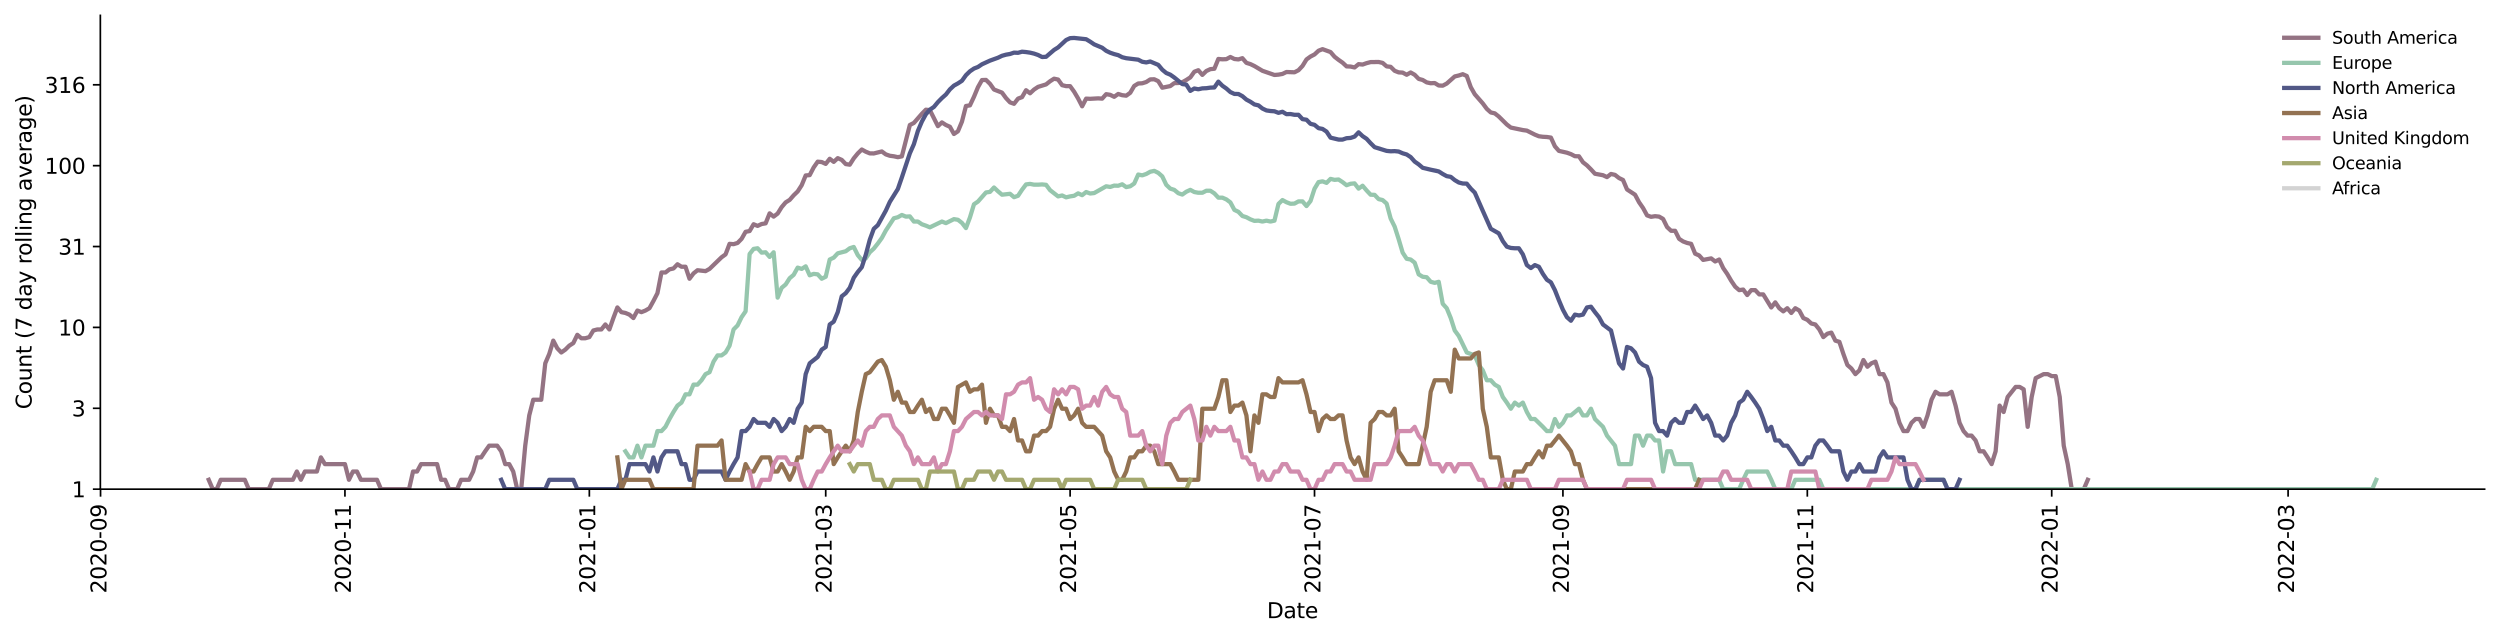 <?xml version="1.0" encoding="utf-8" standalone="no"?>
<!DOCTYPE svg PUBLIC "-//W3C//DTD SVG 1.1//EN"
  "http://www.w3.org/Graphics/SVG/1.1/DTD/svg11.dtd">
<svg xmlns:xlink="http://www.w3.org/1999/xlink" width="1170.166pt" height="298.621pt" viewBox="0 0 1170.166 298.621" xmlns="http://www.w3.org/2000/svg" version="1.1">
 <defs>
  <style type="text/css">*{stroke-linejoin: round; stroke-linecap: butt}</style>
 </defs>
 <g id="figure_1">
  <g id="patch_1">
   <path d="M 0 298.621 
L 1170.166 298.621 
L 1170.166 0 
L 0 0 
z
" style="fill: #ffffff"/>
  </g>
  <g id="axes_1">
   <g id="patch_2">
    <path d="M 46.966 228.96 
L 1162.966 228.96 
L 1162.966 7.2 
L 46.966 7.2 
z
" style="fill: #ffffff"/>
   </g>
   <g id="matplotlib.axis_1">
    <g id="xtick_1">
     <g id="line2d_1">
      <defs>
       <path id="mf51869eac8" d="M 0 0 
L 0 3.5 
" style="stroke: #000000; stroke-width: 0.8"/>
      </defs>
      <g>
       <use xlink:href="#mf51869eac8" x="47.059" y="228.96" style="stroke: #000000; stroke-width: 0.8"/>
      </g>
     </g>
     <g id="text_1">
      <!-- 2020-09 -->
      <g transform="translate(49.819 277.743)rotate(-90)scale(0.1 -0.1)">
       <defs>
        <path id="DejaVuSans-32" d="M 1228 531 
L 3431 531 
L 3431 0 
L 469 0 
L 469 531 
Q 828 903 1448 1529 
Q 2069 2156 2228 2338 
Q 2531 2678 2651 2914 
Q 2772 3150 2772 3378 
Q 2772 3750 2511 3984 
Q 2250 4219 1831 4219 
Q 1534 4219 1204 4116 
Q 875 4013 500 3803 
L 500 4441 
Q 881 4594 1212 4672 
Q 1544 4750 1819 4750 
Q 2544 4750 2975 4387 
Q 3406 4025 3406 3419 
Q 3406 3131 3298 2873 
Q 3191 2616 2906 2266 
Q 2828 2175 2409 1742 
Q 1991 1309 1228 531 
z
" transform="scale(0.016)"/>
        <path id="DejaVuSans-30" d="M 2034 4250 
Q 1547 4250 1301 3770 
Q 1056 3291 1056 2328 
Q 1056 1369 1301 889 
Q 1547 409 2034 409 
Q 2525 409 2770 889 
Q 3016 1369 3016 2328 
Q 3016 3291 2770 3770 
Q 2525 4250 2034 4250 
z
M 2034 4750 
Q 2819 4750 3233 4129 
Q 3647 3509 3647 2328 
Q 3647 1150 3233 529 
Q 2819 -91 2034 -91 
Q 1250 -91 836 529 
Q 422 1150 422 2328 
Q 422 3509 836 4129 
Q 1250 4750 2034 4750 
z
" transform="scale(0.016)"/>
        <path id="DejaVuSans-2d" d="M 313 2009 
L 1997 2009 
L 1997 1497 
L 313 1497 
L 313 2009 
z
" transform="scale(0.016)"/>
        <path id="DejaVuSans-39" d="M 703 97 
L 703 672 
Q 941 559 1184 500 
Q 1428 441 1663 441 
Q 2288 441 2617 861 
Q 2947 1281 2994 2138 
Q 2813 1869 2534 1725 
Q 2256 1581 1919 1581 
Q 1219 1581 811 2004 
Q 403 2428 403 3163 
Q 403 3881 828 4315 
Q 1253 4750 1959 4750 
Q 2769 4750 3195 4129 
Q 3622 3509 3622 2328 
Q 3622 1225 3098 567 
Q 2575 -91 1691 -91 
Q 1453 -91 1209 -44 
Q 966 3 703 97 
z
M 1959 2075 
Q 2384 2075 2632 2365 
Q 2881 2656 2881 3163 
Q 2881 3666 2632 3958 
Q 2384 4250 1959 4250 
Q 1534 4250 1286 3958 
Q 1038 3666 1038 3163 
Q 1038 2656 1286 2365 
Q 1534 2075 1959 2075 
z
" transform="scale(0.016)"/>
       </defs>
       <use xlink:href="#DejaVuSans-32"/>
       <use xlink:href="#DejaVuSans-30" x="63.623"/>
       <use xlink:href="#DejaVuSans-32" x="127.246"/>
       <use xlink:href="#DejaVuSans-30" x="190.869"/>
       <use xlink:href="#DejaVuSans-2d" x="254.492"/>
       <use xlink:href="#DejaVuSans-30" x="290.576"/>
       <use xlink:href="#DejaVuSans-39" x="354.199"/>
      </g>
     </g>
    </g>
    <g id="xtick_2">
     <g id="line2d_2">
      <g>
       <use xlink:href="#mf51869eac8" x="161.454" y="228.96" style="stroke: #000000; stroke-width: 0.8"/>
      </g>
     </g>
     <g id="text_2">
      <!-- 2020-11 -->
      <g transform="translate(164.213 277.743)rotate(-90)scale(0.1 -0.1)">
       <defs>
        <path id="DejaVuSans-31" d="M 794 531 
L 1825 531 
L 1825 4091 
L 703 3866 
L 703 4441 
L 1819 4666 
L 2450 4666 
L 2450 531 
L 3481 531 
L 3481 0 
L 794 0 
L 794 531 
z
" transform="scale(0.016)"/>
       </defs>
       <use xlink:href="#DejaVuSans-32"/>
       <use xlink:href="#DejaVuSans-30" x="63.623"/>
       <use xlink:href="#DejaVuSans-32" x="127.246"/>
       <use xlink:href="#DejaVuSans-30" x="190.869"/>
       <use xlink:href="#DejaVuSans-2d" x="254.492"/>
       <use xlink:href="#DejaVuSans-31" x="290.576"/>
       <use xlink:href="#DejaVuSans-31" x="354.199"/>
      </g>
     </g>
    </g>
    <g id="xtick_3">
     <g id="line2d_3">
      <g>
       <use xlink:href="#mf51869eac8" x="275.848" y="228.96" style="stroke: #000000; stroke-width: 0.8"/>
      </g>
     </g>
     <g id="text_3">
      <!-- 2021-01 -->
      <g transform="translate(278.607 277.743)rotate(-90)scale(0.1 -0.1)">
       <use xlink:href="#DejaVuSans-32"/>
       <use xlink:href="#DejaVuSans-30" x="63.623"/>
       <use xlink:href="#DejaVuSans-32" x="127.246"/>
       <use xlink:href="#DejaVuSans-31" x="190.869"/>
       <use xlink:href="#DejaVuSans-2d" x="254.492"/>
       <use xlink:href="#DejaVuSans-30" x="290.576"/>
       <use xlink:href="#DejaVuSans-31" x="354.199"/>
      </g>
     </g>
    </g>
    <g id="xtick_4">
     <g id="line2d_4">
      <g>
       <use xlink:href="#mf51869eac8" x="386.491" y="228.96" style="stroke: #000000; stroke-width: 0.8"/>
      </g>
     </g>
     <g id="text_4">
      <!-- 2021-03 -->
      <g transform="translate(389.251 277.743)rotate(-90)scale(0.1 -0.1)">
       <defs>
        <path id="DejaVuSans-33" d="M 2597 2516 
Q 3050 2419 3304 2112 
Q 3559 1806 3559 1356 
Q 3559 666 3084 287 
Q 2609 -91 1734 -91 
Q 1441 -91 1130 -33 
Q 819 25 488 141 
L 488 750 
Q 750 597 1062 519 
Q 1375 441 1716 441 
Q 2309 441 2620 675 
Q 2931 909 2931 1356 
Q 2931 1769 2642 2001 
Q 2353 2234 1838 2234 
L 1294 2234 
L 1294 2753 
L 1863 2753 
Q 2328 2753 2575 2939 
Q 2822 3125 2822 3475 
Q 2822 3834 2567 4026 
Q 2313 4219 1838 4219 
Q 1578 4219 1281 4162 
Q 984 4106 628 3988 
L 628 4550 
Q 988 4650 1302 4700 
Q 1616 4750 1894 4750 
Q 2613 4750 3031 4423 
Q 3450 4097 3450 3541 
Q 3450 3153 3228 2886 
Q 3006 2619 2597 2516 
z
" transform="scale(0.016)"/>
       </defs>
       <use xlink:href="#DejaVuSans-32"/>
       <use xlink:href="#DejaVuSans-30" x="63.623"/>
       <use xlink:href="#DejaVuSans-32" x="127.246"/>
       <use xlink:href="#DejaVuSans-31" x="190.869"/>
       <use xlink:href="#DejaVuSans-2d" x="254.492"/>
       <use xlink:href="#DejaVuSans-30" x="290.576"/>
       <use xlink:href="#DejaVuSans-33" x="354.199"/>
      </g>
     </g>
    </g>
    <g id="xtick_5">
     <g id="line2d_5">
      <g>
       <use xlink:href="#mf51869eac8" x="500.886" y="228.96" style="stroke: #000000; stroke-width: 0.8"/>
      </g>
     </g>
     <g id="text_5">
      <!-- 2021-05 -->
      <g transform="translate(503.645 277.743)rotate(-90)scale(0.1 -0.1)">
       <defs>
        <path id="DejaVuSans-35" d="M 691 4666 
L 3169 4666 
L 3169 4134 
L 1269 4134 
L 1269 2991 
Q 1406 3038 1543 3061 
Q 1681 3084 1819 3084 
Q 2600 3084 3056 2656 
Q 3513 2228 3513 1497 
Q 3513 744 3044 326 
Q 2575 -91 1722 -91 
Q 1428 -91 1123 -41 
Q 819 9 494 109 
L 494 744 
Q 775 591 1075 516 
Q 1375 441 1709 441 
Q 2250 441 2565 725 
Q 2881 1009 2881 1497 
Q 2881 1984 2565 2268 
Q 2250 2553 1709 2553 
Q 1456 2553 1204 2497 
Q 953 2441 691 2322 
L 691 4666 
z
" transform="scale(0.016)"/>
       </defs>
       <use xlink:href="#DejaVuSans-32"/>
       <use xlink:href="#DejaVuSans-30" x="63.623"/>
       <use xlink:href="#DejaVuSans-32" x="127.246"/>
       <use xlink:href="#DejaVuSans-31" x="190.869"/>
       <use xlink:href="#DejaVuSans-2d" x="254.492"/>
       <use xlink:href="#DejaVuSans-30" x="290.576"/>
       <use xlink:href="#DejaVuSans-35" x="354.199"/>
      </g>
     </g>
    </g>
    <g id="xtick_6">
     <g id="line2d_6">
      <g>
       <use xlink:href="#mf51869eac8" x="615.28" y="228.96" style="stroke: #000000; stroke-width: 0.8"/>
      </g>
     </g>
     <g id="text_6">
      <!-- 2021-07 -->
      <g transform="translate(618.039 277.743)rotate(-90)scale(0.1 -0.1)">
       <defs>
        <path id="DejaVuSans-37" d="M 525 4666 
L 3525 4666 
L 3525 4397 
L 1831 0 
L 1172 0 
L 2766 4134 
L 525 4134 
L 525 4666 
z
" transform="scale(0.016)"/>
       </defs>
       <use xlink:href="#DejaVuSans-32"/>
       <use xlink:href="#DejaVuSans-30" x="63.623"/>
       <use xlink:href="#DejaVuSans-32" x="127.246"/>
       <use xlink:href="#DejaVuSans-31" x="190.869"/>
       <use xlink:href="#DejaVuSans-2d" x="254.492"/>
       <use xlink:href="#DejaVuSans-30" x="290.576"/>
       <use xlink:href="#DejaVuSans-37" x="354.199"/>
      </g>
     </g>
    </g>
    <g id="xtick_7">
     <g id="line2d_7">
      <g>
       <use xlink:href="#mf51869eac8" x="731.549" y="228.96" style="stroke: #000000; stroke-width: 0.8"/>
      </g>
     </g>
     <g id="text_7">
      <!-- 2021-09 -->
      <g transform="translate(734.309 277.743)rotate(-90)scale(0.1 -0.1)">
       <use xlink:href="#DejaVuSans-32"/>
       <use xlink:href="#DejaVuSans-30" x="63.623"/>
       <use xlink:href="#DejaVuSans-32" x="127.246"/>
       <use xlink:href="#DejaVuSans-31" x="190.869"/>
       <use xlink:href="#DejaVuSans-2d" x="254.492"/>
       <use xlink:href="#DejaVuSans-30" x="290.576"/>
       <use xlink:href="#DejaVuSans-39" x="354.199"/>
      </g>
     </g>
    </g>
    <g id="xtick_8">
     <g id="line2d_8">
      <g>
       <use xlink:href="#mf51869eac8" x="845.944" y="228.96" style="stroke: #000000; stroke-width: 0.8"/>
      </g>
     </g>
     <g id="text_8">
      <!-- 2021-11 -->
      <g transform="translate(848.703 277.743)rotate(-90)scale(0.1 -0.1)">
       <use xlink:href="#DejaVuSans-32"/>
       <use xlink:href="#DejaVuSans-30" x="63.623"/>
       <use xlink:href="#DejaVuSans-32" x="127.246"/>
       <use xlink:href="#DejaVuSans-31" x="190.869"/>
       <use xlink:href="#DejaVuSans-2d" x="254.492"/>
       <use xlink:href="#DejaVuSans-31" x="290.576"/>
       <use xlink:href="#DejaVuSans-31" x="354.199"/>
      </g>
     </g>
    </g>
    <g id="xtick_9">
     <g id="line2d_9">
      <g>
       <use xlink:href="#mf51869eac8" x="960.338" y="228.96" style="stroke: #000000; stroke-width: 0.8"/>
      </g>
     </g>
     <g id="text_9">
      <!-- 2022-01 -->
      <g transform="translate(963.097 277.743)rotate(-90)scale(0.1 -0.1)">
       <use xlink:href="#DejaVuSans-32"/>
       <use xlink:href="#DejaVuSans-30" x="63.623"/>
       <use xlink:href="#DejaVuSans-32" x="127.246"/>
       <use xlink:href="#DejaVuSans-32" x="190.869"/>
       <use xlink:href="#DejaVuSans-2d" x="254.492"/>
       <use xlink:href="#DejaVuSans-30" x="290.576"/>
       <use xlink:href="#DejaVuSans-31" x="354.199"/>
      </g>
     </g>
    </g>
    <g id="xtick_10">
     <g id="line2d_10">
      <g>
       <use xlink:href="#mf51869eac8" x="1070.981" y="228.96" style="stroke: #000000; stroke-width: 0.8"/>
      </g>
     </g>
     <g id="text_10">
      <!-- 2022-03 -->
      <g transform="translate(1073.741 277.743)rotate(-90)scale(0.1 -0.1)">
       <use xlink:href="#DejaVuSans-32"/>
       <use xlink:href="#DejaVuSans-30" x="63.623"/>
       <use xlink:href="#DejaVuSans-32" x="127.246"/>
       <use xlink:href="#DejaVuSans-32" x="190.869"/>
       <use xlink:href="#DejaVuSans-2d" x="254.492"/>
       <use xlink:href="#DejaVuSans-30" x="290.576"/>
       <use xlink:href="#DejaVuSans-33" x="354.199"/>
      </g>
     </g>
    </g>
    <g id="text_11">
     <!-- Date -->
     <g transform="translate(593.015 289.341)scale(0.1 -0.1)">
      <defs>
       <path id="DejaVuSans-44" d="M 1259 4147 
L 1259 519 
L 2022 519 
Q 2988 519 3436 956 
Q 3884 1394 3884 2338 
Q 3884 3275 3436 3711 
Q 2988 4147 2022 4147 
L 1259 4147 
z
M 628 4666 
L 1925 4666 
Q 3281 4666 3915 4102 
Q 4550 3538 4550 2338 
Q 4550 1131 3912 565 
Q 3275 0 1925 0 
L 628 0 
L 628 4666 
z
" transform="scale(0.016)"/>
       <path id="DejaVuSans-61" d="M 2194 1759 
Q 1497 1759 1228 1600 
Q 959 1441 959 1056 
Q 959 750 1161 570 
Q 1363 391 1709 391 
Q 2188 391 2477 730 
Q 2766 1069 2766 1631 
L 2766 1759 
L 2194 1759 
z
M 3341 1997 
L 3341 0 
L 2766 0 
L 2766 531 
Q 2569 213 2275 61 
Q 1981 -91 1556 -91 
Q 1019 -91 701 211 
Q 384 513 384 1019 
Q 384 1609 779 1909 
Q 1175 2209 1959 2209 
L 2766 2209 
L 2766 2266 
Q 2766 2663 2505 2880 
Q 2244 3097 1772 3097 
Q 1472 3097 1187 3025 
Q 903 2953 641 2809 
L 641 3341 
Q 956 3463 1253 3523 
Q 1550 3584 1831 3584 
Q 2591 3584 2966 3190 
Q 3341 2797 3341 1997 
z
" transform="scale(0.016)"/>
       <path id="DejaVuSans-74" d="M 1172 4494 
L 1172 3500 
L 2356 3500 
L 2356 3053 
L 1172 3053 
L 1172 1153 
Q 1172 725 1289 603 
Q 1406 481 1766 481 
L 2356 481 
L 2356 0 
L 1766 0 
Q 1100 0 847 248 
Q 594 497 594 1153 
L 594 3053 
L 172 3053 
L 172 3500 
L 594 3500 
L 594 4494 
L 1172 4494 
z
" transform="scale(0.016)"/>
       <path id="DejaVuSans-65" d="M 3597 1894 
L 3597 1613 
L 953 1613 
Q 991 1019 1311 708 
Q 1631 397 2203 397 
Q 2534 397 2845 478 
Q 3156 559 3463 722 
L 3463 178 
Q 3153 47 2828 -22 
Q 2503 -91 2169 -91 
Q 1331 -91 842 396 
Q 353 884 353 1716 
Q 353 2575 817 3079 
Q 1281 3584 2069 3584 
Q 2775 3584 3186 3129 
Q 3597 2675 3597 1894 
z
M 3022 2063 
Q 3016 2534 2758 2815 
Q 2500 3097 2075 3097 
Q 1594 3097 1305 2825 
Q 1016 2553 972 2059 
L 3022 2063 
z
" transform="scale(0.016)"/>
      </defs>
      <use xlink:href="#DejaVuSans-44"/>
      <use xlink:href="#DejaVuSans-61" x="77.002"/>
      <use xlink:href="#DejaVuSans-74" x="138.281"/>
      <use xlink:href="#DejaVuSans-65" x="177.49"/>
     </g>
    </g>
   </g>
   <g id="matplotlib.axis_2">
    <g id="ytick_1">
     <g id="line2d_11">
      <defs>
       <path id="m26c8e72408" d="M 0 0 
L -3.5 0 
" style="stroke: #000000; stroke-width: 0.8"/>
      </defs>
      <g>
       <use xlink:href="#m26c8e72408" x="46.966" y="228.96" style="stroke: #000000; stroke-width: 0.8"/>
      </g>
     </g>
     <g id="text_12">
      <!-- 1 -->
      <g transform="translate(33.603 232.759)scale(0.1 -0.1)">
       <use xlink:href="#DejaVuSans-31"/>
      </g>
     </g>
    </g>
    <g id="ytick_2">
     <g id="line2d_12">
      <g>
       <use xlink:href="#m26c8e72408" x="46.966" y="191.106" style="stroke: #000000; stroke-width: 0.8"/>
      </g>
     </g>
     <g id="text_13">
      <!-- 3 -->
      <g transform="translate(33.603 194.905)scale(0.1 -0.1)">
       <use xlink:href="#DejaVuSans-33"/>
      </g>
     </g>
    </g>
    <g id="ytick_3">
     <g id="line2d_13">
      <g>
       <use xlink:href="#m26c8e72408" x="46.966" y="153.252" style="stroke: #000000; stroke-width: 0.8"/>
      </g>
     </g>
     <g id="text_14">
      <!-- 10 -->
      <g transform="translate(27.241 157.052)scale(0.1 -0.1)">
       <use xlink:href="#DejaVuSans-31"/>
       <use xlink:href="#DejaVuSans-30" x="63.623"/>
      </g>
     </g>
    </g>
    <g id="ytick_4">
     <g id="line2d_14">
      <g>
       <use xlink:href="#m26c8e72408" x="46.966" y="115.399" style="stroke: #000000; stroke-width: 0.8"/>
      </g>
     </g>
     <g id="text_15">
      <!-- 31 -->
      <g transform="translate(27.241 119.198)scale(0.1 -0.1)">
       <use xlink:href="#DejaVuSans-33"/>
       <use xlink:href="#DejaVuSans-31" x="63.623"/>
      </g>
     </g>
    </g>
    <g id="ytick_5">
     <g id="line2d_15">
      <g>
       <use xlink:href="#m26c8e72408" x="46.966" y="77.545" style="stroke: #000000; stroke-width: 0.8"/>
      </g>
     </g>
     <g id="text_16">
      <!-- 100 -->
      <g transform="translate(20.878 81.344)scale(0.1 -0.1)">
       <use xlink:href="#DejaVuSans-31"/>
       <use xlink:href="#DejaVuSans-30" x="63.623"/>
       <use xlink:href="#DejaVuSans-30" x="127.246"/>
      </g>
     </g>
    </g>
    <g id="ytick_6">
     <g id="line2d_16">
      <g>
       <use xlink:href="#m26c8e72408" x="46.966" y="39.691" style="stroke: #000000; stroke-width: 0.8"/>
      </g>
     </g>
     <g id="text_17">
      <!-- 316 -->
      <g transform="translate(20.878 43.49)scale(0.1 -0.1)">
       <defs>
        <path id="DejaVuSans-36" d="M 2113 2584 
Q 1688 2584 1439 2293 
Q 1191 2003 1191 1497 
Q 1191 994 1439 701 
Q 1688 409 2113 409 
Q 2538 409 2786 701 
Q 3034 994 3034 1497 
Q 3034 2003 2786 2293 
Q 2538 2584 2113 2584 
z
M 3366 4563 
L 3366 3988 
Q 3128 4100 2886 4159 
Q 2644 4219 2406 4219 
Q 1781 4219 1451 3797 
Q 1122 3375 1075 2522 
Q 1259 2794 1537 2939 
Q 1816 3084 2150 3084 
Q 2853 3084 3261 2657 
Q 3669 2231 3669 1497 
Q 3669 778 3244 343 
Q 2819 -91 2113 -91 
Q 1303 -91 875 529 
Q 447 1150 447 2328 
Q 447 3434 972 4092 
Q 1497 4750 2381 4750 
Q 2619 4750 2861 4703 
Q 3103 4656 3366 4563 
z
" transform="scale(0.016)"/>
       </defs>
       <use xlink:href="#DejaVuSans-33"/>
       <use xlink:href="#DejaVuSans-31" x="63.623"/>
       <use xlink:href="#DejaVuSans-36" x="127.246"/>
      </g>
     </g>
    </g>
    <g id="text_18">
     <!-- Count (7 day rolling average) -->
     <g transform="translate(14.798 191.548)rotate(-90)scale(0.1 -0.1)">
      <defs>
       <path id="DejaVuSans-43" d="M 4122 4306 
L 4122 3641 
Q 3803 3938 3442 4084 
Q 3081 4231 2675 4231 
Q 1875 4231 1450 3742 
Q 1025 3253 1025 2328 
Q 1025 1406 1450 917 
Q 1875 428 2675 428 
Q 3081 428 3442 575 
Q 3803 722 4122 1019 
L 4122 359 
Q 3791 134 3420 21 
Q 3050 -91 2638 -91 
Q 1578 -91 968 557 
Q 359 1206 359 2328 
Q 359 3453 968 4101 
Q 1578 4750 2638 4750 
Q 3056 4750 3426 4639 
Q 3797 4528 4122 4306 
z
" transform="scale(0.016)"/>
       <path id="DejaVuSans-6f" d="M 1959 3097 
Q 1497 3097 1228 2736 
Q 959 2375 959 1747 
Q 959 1119 1226 758 
Q 1494 397 1959 397 
Q 2419 397 2687 759 
Q 2956 1122 2956 1747 
Q 2956 2369 2687 2733 
Q 2419 3097 1959 3097 
z
M 1959 3584 
Q 2709 3584 3137 3096 
Q 3566 2609 3566 1747 
Q 3566 888 3137 398 
Q 2709 -91 1959 -91 
Q 1206 -91 779 398 
Q 353 888 353 1747 
Q 353 2609 779 3096 
Q 1206 3584 1959 3584 
z
" transform="scale(0.016)"/>
       <path id="DejaVuSans-75" d="M 544 1381 
L 544 3500 
L 1119 3500 
L 1119 1403 
Q 1119 906 1312 657 
Q 1506 409 1894 409 
Q 2359 409 2629 706 
Q 2900 1003 2900 1516 
L 2900 3500 
L 3475 3500 
L 3475 0 
L 2900 0 
L 2900 538 
Q 2691 219 2414 64 
Q 2138 -91 1772 -91 
Q 1169 -91 856 284 
Q 544 659 544 1381 
z
M 1991 3584 
L 1991 3584 
z
" transform="scale(0.016)"/>
       <path id="DejaVuSans-6e" d="M 3513 2113 
L 3513 0 
L 2938 0 
L 2938 2094 
Q 2938 2591 2744 2837 
Q 2550 3084 2163 3084 
Q 1697 3084 1428 2787 
Q 1159 2491 1159 1978 
L 1159 0 
L 581 0 
L 581 3500 
L 1159 3500 
L 1159 2956 
Q 1366 3272 1645 3428 
Q 1925 3584 2291 3584 
Q 2894 3584 3203 3211 
Q 3513 2838 3513 2113 
z
" transform="scale(0.016)"/>
       <path id="DejaVuSans-20" transform="scale(0.016)"/>
       <path id="DejaVuSans-28" d="M 1984 4856 
Q 1566 4138 1362 3434 
Q 1159 2731 1159 2009 
Q 1159 1288 1364 580 
Q 1569 -128 1984 -844 
L 1484 -844 
Q 1016 -109 783 600 
Q 550 1309 550 2009 
Q 550 2706 781 3412 
Q 1013 4119 1484 4856 
L 1984 4856 
z
" transform="scale(0.016)"/>
       <path id="DejaVuSans-64" d="M 2906 2969 
L 2906 4863 
L 3481 4863 
L 3481 0 
L 2906 0 
L 2906 525 
Q 2725 213 2448 61 
Q 2172 -91 1784 -91 
Q 1150 -91 751 415 
Q 353 922 353 1747 
Q 353 2572 751 3078 
Q 1150 3584 1784 3584 
Q 2172 3584 2448 3432 
Q 2725 3281 2906 2969 
z
M 947 1747 
Q 947 1113 1208 752 
Q 1469 391 1925 391 
Q 2381 391 2643 752 
Q 2906 1113 2906 1747 
Q 2906 2381 2643 2742 
Q 2381 3103 1925 3103 
Q 1469 3103 1208 2742 
Q 947 2381 947 1747 
z
" transform="scale(0.016)"/>
       <path id="DejaVuSans-79" d="M 2059 -325 
Q 1816 -950 1584 -1140 
Q 1353 -1331 966 -1331 
L 506 -1331 
L 506 -850 
L 844 -850 
Q 1081 -850 1212 -737 
Q 1344 -625 1503 -206 
L 1606 56 
L 191 3500 
L 800 3500 
L 1894 763 
L 2988 3500 
L 3597 3500 
L 2059 -325 
z
" transform="scale(0.016)"/>
       <path id="DejaVuSans-72" d="M 2631 2963 
Q 2534 3019 2420 3045 
Q 2306 3072 2169 3072 
Q 1681 3072 1420 2755 
Q 1159 2438 1159 1844 
L 1159 0 
L 581 0 
L 581 3500 
L 1159 3500 
L 1159 2956 
Q 1341 3275 1631 3429 
Q 1922 3584 2338 3584 
Q 2397 3584 2469 3576 
Q 2541 3569 2628 3553 
L 2631 2963 
z
" transform="scale(0.016)"/>
       <path id="DejaVuSans-6c" d="M 603 4863 
L 1178 4863 
L 1178 0 
L 603 0 
L 603 4863 
z
" transform="scale(0.016)"/>
       <path id="DejaVuSans-69" d="M 603 3500 
L 1178 3500 
L 1178 0 
L 603 0 
L 603 3500 
z
M 603 4863 
L 1178 4863 
L 1178 4134 
L 603 4134 
L 603 4863 
z
" transform="scale(0.016)"/>
       <path id="DejaVuSans-67" d="M 2906 1791 
Q 2906 2416 2648 2759 
Q 2391 3103 1925 3103 
Q 1463 3103 1205 2759 
Q 947 2416 947 1791 
Q 947 1169 1205 825 
Q 1463 481 1925 481 
Q 2391 481 2648 825 
Q 2906 1169 2906 1791 
z
M 3481 434 
Q 3481 -459 3084 -895 
Q 2688 -1331 1869 -1331 
Q 1566 -1331 1297 -1286 
Q 1028 -1241 775 -1147 
L 775 -588 
Q 1028 -725 1275 -790 
Q 1522 -856 1778 -856 
Q 2344 -856 2625 -561 
Q 2906 -266 2906 331 
L 2906 616 
Q 2728 306 2450 153 
Q 2172 0 1784 0 
Q 1141 0 747 490 
Q 353 981 353 1791 
Q 353 2603 747 3093 
Q 1141 3584 1784 3584 
Q 2172 3584 2450 3431 
Q 2728 3278 2906 2969 
L 2906 3500 
L 3481 3500 
L 3481 434 
z
" transform="scale(0.016)"/>
       <path id="DejaVuSans-76" d="M 191 3500 
L 800 3500 
L 1894 563 
L 2988 3500 
L 3597 3500 
L 2284 0 
L 1503 0 
L 191 3500 
z
" transform="scale(0.016)"/>
       <path id="DejaVuSans-29" d="M 513 4856 
L 1013 4856 
Q 1481 4119 1714 3412 
Q 1947 2706 1947 2009 
Q 1947 1309 1714 600 
Q 1481 -109 1013 -844 
L 513 -844 
Q 928 -128 1133 580 
Q 1338 1288 1338 2009 
Q 1338 2731 1133 3434 
Q 928 4138 513 4856 
z
" transform="scale(0.016)"/>
      </defs>
      <use xlink:href="#DejaVuSans-43"/>
      <use xlink:href="#DejaVuSans-6f" x="69.824"/>
      <use xlink:href="#DejaVuSans-75" x="131.006"/>
      <use xlink:href="#DejaVuSans-6e" x="194.385"/>
      <use xlink:href="#DejaVuSans-74" x="257.764"/>
      <use xlink:href="#DejaVuSans-20" x="296.973"/>
      <use xlink:href="#DejaVuSans-28" x="328.76"/>
      <use xlink:href="#DejaVuSans-37" x="367.773"/>
      <use xlink:href="#DejaVuSans-20" x="431.396"/>
      <use xlink:href="#DejaVuSans-64" x="463.184"/>
      <use xlink:href="#DejaVuSans-61" x="526.66"/>
      <use xlink:href="#DejaVuSans-79" x="587.939"/>
      <use xlink:href="#DejaVuSans-20" x="647.119"/>
      <use xlink:href="#DejaVuSans-72" x="678.906"/>
      <use xlink:href="#DejaVuSans-6f" x="717.77"/>
      <use xlink:href="#DejaVuSans-6c" x="778.951"/>
      <use xlink:href="#DejaVuSans-6c" x="806.734"/>
      <use xlink:href="#DejaVuSans-69" x="834.518"/>
      <use xlink:href="#DejaVuSans-6e" x="862.301"/>
      <use xlink:href="#DejaVuSans-67" x="925.68"/>
      <use xlink:href="#DejaVuSans-20" x="989.156"/>
      <use xlink:href="#DejaVuSans-61" x="1020.943"/>
      <use xlink:href="#DejaVuSans-76" x="1082.223"/>
      <use xlink:href="#DejaVuSans-65" x="1141.402"/>
      <use xlink:href="#DejaVuSans-72" x="1202.926"/>
      <use xlink:href="#DejaVuSans-61" x="1244.039"/>
      <use xlink:href="#DejaVuSans-67" x="1305.318"/>
      <use xlink:href="#DejaVuSans-65" x="1368.795"/>
      <use xlink:href="#DejaVuSans-29" x="1430.318"/>
     </g>
    </g>
   </g>
   <g id="line2d_17">
    <path d="M 97.693 224.57 
L 99.568 228.96 
L 101.444 228.96 
L 103.319 224.57 
L 114.571 224.57 
L 116.446 228.96 
L 125.823 228.96 
L 127.698 224.57 
L 137.075 224.57 
L 138.95 220.697 
L 140.825 224.57 
L 142.7 220.697 
L 148.326 220.697 
L 150.202 214.099 
L 152.077 217.233 
L 161.454 217.233 
L 163.329 224.57 
L 165.204 220.697 
L 167.08 220.697 
L 168.955 224.57 
L 176.456 224.57 
L 178.331 228.96 
L 191.459 228.96 
L 193.334 220.697 
L 195.209 220.697 
L 197.085 217.233 
L 204.586 217.233 
L 206.461 224.57 
L 208.336 224.57 
L 210.212 228.96 
L 213.962 228.96 
L 215.838 224.57 
L 219.588 224.57 
L 221.464 220.697 
L 223.339 214.099 
L 225.214 214.099 
L 227.09 211.238 
L 228.965 208.606 
L 232.716 208.606 
L 234.591 211.238 
L 236.466 217.233 
L 238.342 217.233 
L 240.217 220.697 
L 242.092 228.96 
L 243.967 228.96 
L 245.843 208.606 
L 247.718 194.442 
L 249.593 187.106 
L 253.344 187.106 
L 255.219 170.048 
L 257.095 165.658 
L 258.97 159.435 
L 260.845 163.026 
L 262.721 164.98 
L 264.596 163.664 
L 266.471 161.785 
L 268.347 160.589 
L 270.222 156.717 
L 272.097 158.321 
L 273.973 158.321 
L 275.848 157.777 
L 277.723 154.693 
L 279.598 154.206 
L 281.474 154.206 
L 283.349 151.873 
L 285.224 154.206 
L 287.1 148.862 
L 288.975 143.911 
L 290.85 146.104 
L 292.726 146.484 
L 294.601 147.258 
L 296.476 148.862 
L 298.352 145.357 
L 300.227 146.104 
L 302.102 145.357 
L 303.978 144.267 
L 305.853 140.874 
L 307.728 137.217 
L 309.604 127.543 
L 311.479 127.543 
L 313.354 126.072 
L 315.229 125.663 
L 317.105 123.694 
L 318.98 124.861 
L 320.855 124.861 
L 322.731 130.462 
L 324.606 127.975 
L 326.481 126.485 
L 330.232 126.904 
L 332.107 125.867 
L 337.733 120.421 
L 339.609 119.065 
L 341.484 114.14 
L 343.359 114.283 
L 345.234 113.714 
L 347.11 111.795 
L 348.985 108.504 
L 350.86 108.145 
L 352.736 104.968 
L 354.611 105.734 
L 356.486 104.86 
L 358.362 104.538 
L 360.237 99.869 
L 362.112 101.385 
L 363.988 99.961 
L 365.863 96.946 
L 367.738 94.734 
L 369.614 93.567 
L 371.489 91.421 
L 373.364 89.609 
L 375.24 86.692 
L 377.115 82.124 
L 378.99 81.962 
L 380.865 78.353 
L 382.741 75.673 
L 384.616 75.851 
L 386.491 76.71 
L 388.367 74.326 
L 390.242 75.762 
L 392.117 74.029 
L 393.993 74.841 
L 395.868 76.802 
L 397.743 77.078 
L 399.619 74.114 
L 401.494 71.825 
L 403.369 69.983 
L 405.245 71.007 
L 407.12 71.786 
L 408.995 71.825 
L 412.746 70.891 
L 414.621 72.262 
L 416.496 72.909 
L 418.372 73.154 
L 420.247 73.568 
L 422.122 73.196 
L 425.873 58.507 
L 427.748 57.547 
L 431.499 53.262 
L 433.374 51.344 
L 435.25 51.557 
L 439 59.038 
L 440.876 57.293 
L 442.751 58.507 
L 444.626 59.333 
L 446.502 62.714 
L 448.377 61.452 
L 450.252 56.939 
L 452.127 49.613 
L 454.003 49.313 
L 455.878 45.308 
L 457.753 40.803 
L 459.629 37.474 
L 461.504 37.405 
L 463.379 39.228 
L 465.255 41.896 
L 469.005 43.358 
L 470.881 45.912 
L 472.756 47.91 
L 474.631 48.584 
L 476.507 46.164 
L 478.382 45.467 
L 480.257 42.232 
L 482.132 43.658 
L 484.008 41.912 
L 485.883 40.665 
L 489.634 39.507 
L 491.509 38.02 
L 493.384 36.828 
L 495.26 37.239 
L 497.135 39.864 
L 499.01 40.315 
L 500.886 40.33 
L 502.761 42.929 
L 504.636 46.11 
L 506.512 49.753 
L 508.387 46.164 
L 510.262 46.255 
L 514.013 46.038 
L 515.888 46.164 
L 517.763 44.08 
L 519.639 44.387 
L 521.514 45.308 
L 523.389 43.978 
L 525.265 44.558 
L 527.14 44.783 
L 529.015 43.441 
L 530.891 40.224 
L 532.766 39.082 
L 534.641 38.98 
L 536.517 38.389 
L 538.392 37.17 
L 540.267 37.101 
L 542.143 37.992 
L 544.018 41.05 
L 547.769 40.285 
L 549.644 38.907 
L 551.519 38.849 
L 553.394 38.489 
L 555.27 37.432 
L 557.145 36.221 
L 559.02 33.577 
L 560.896 32.869 
L 562.771 35.052 
L 564.646 33.233 
L 566.522 32.366 
L 568.397 32.176 
L 570.272 27.594 
L 572.148 27.759 
L 574.023 27.687 
L 575.898 26.682 
L 577.774 27.605 
L 579.649 27.811 
L 581.524 27.237 
L 583.4 29.423 
L 585.275 30.004 
L 587.15 30.913 
L 590.901 33.136 
L 596.527 35.091 
L 598.402 34.936 
L 600.277 34.604 
L 602.153 33.7 
L 605.903 33.837 
L 607.779 32.869 
L 609.654 30.867 
L 611.529 27.821 
L 613.405 26.463 
L 615.28 25.484 
L 617.155 23.747 
L 619.03 23.005 
L 622.781 24.366 
L 624.656 26.552 
L 626.532 28.019 
L 628.407 29.325 
L 630.282 31.072 
L 632.158 31.152 
L 634.033 31.568 
L 635.908 30.026 
L 637.784 30.215 
L 639.659 29.554 
L 641.534 29.066 
L 645.285 29.013 
L 647.16 29.445 
L 649.036 31.072 
L 650.911 31.279 
L 652.786 33.136 
L 654.661 33.874 
L 656.537 33.986 
L 658.412 34.988 
L 660.287 33.924 
L 662.163 35.001 
L 664.038 36.923 
L 665.913 37.432 
L 667.789 38.561 
L 669.664 38.965 
L 671.539 38.864 
L 673.415 40.013 
L 675.29 40.104 
L 677.165 39.111 
L 680.916 35.783 
L 682.791 35.337 
L 684.667 34.731 
L 686.542 35.559 
L 688.417 40.803 
L 690.292 44.114 
L 694.043 48.41 
L 695.918 50.945 
L 697.794 52.64 
L 699.669 53.061 
L 701.544 54.567 
L 705.295 58.271 
L 707.17 59.714 
L 712.796 60.881 
L 714.672 61.137 
L 718.422 63.014 
L 720.298 63.778 
L 722.173 64.026 
L 724.048 64.12 
L 725.923 64.402 
L 727.799 68.488 
L 729.674 70.624 
L 733.425 71.472 
L 735.3 72.143 
L 737.175 73.113 
L 739.051 73.154 
L 740.926 75.941 
L 742.801 77.404 
L 744.677 79.281 
L 746.552 81.324 
L 750.303 82.016 
L 752.178 82.888 
L 754.053 81.429 
L 755.928 81.855 
L 757.804 83.333 
L 759.679 84.242 
L 761.554 88.674 
L 765.305 91.136 
L 767.18 94.655 
L 769.056 97.373 
L 770.931 100.808 
L 772.806 101.482 
L 774.682 101.192 
L 776.557 101.385 
L 778.432 102.47 
L 780.308 106.292 
L 782.183 108.026 
L 784.058 108.026 
L 785.934 111.795 
L 787.809 113.015 
L 789.684 113.714 
L 791.559 114.14 
L 793.435 118.735 
L 795.31 119.567 
L 797.185 121.656 
L 800.936 120.945 
L 802.811 122.382 
L 804.687 121.476 
L 806.562 125.461 
L 808.437 128.194 
L 810.313 131.415 
L 812.188 134.188 
L 814.063 135.806 
L 815.939 135.531 
L 817.814 138.094 
L 819.689 135.806 
L 821.565 135.806 
L 823.44 137.799 
L 825.315 137.799 
L 829.066 143.911 
L 830.941 141.525 
L 832.816 144.267 
L 834.692 145.728 
L 836.567 144.267 
L 838.442 146.484 
L 840.318 144.267 
L 842.193 145.357 
L 844.068 148.862 
L 845.944 149.694 
L 847.819 151.425 
L 849.694 151.873 
L 851.57 154.206 
L 853.445 157.777 
L 855.32 156.199 
L 857.196 155.689 
L 859.071 159.435 
L 860.946 160.007 
L 862.821 165.658 
L 864.697 170.84 
L 866.572 172.485 
L 868.447 175.116 
L 870.323 173.339 
L 872.198 168.519 
L 874.073 171.652 
L 875.949 170.048 
L 877.824 169.274 
L 879.699 175.116 
L 881.575 175.116 
L 883.45 178.989 
L 885.325 188.448 
L 887.201 191.309 
L 889.076 197.907 
L 890.951 201.779 
L 892.826 201.779 
L 894.702 197.907 
L 896.577 196.129 
L 898.452 196.129 
L 900.328 199.786 
L 902.203 194.442 
L 904.078 187.106 
L 905.954 183.38 
L 907.829 184.575 
L 911.58 184.575 
L 913.455 183.38 
L 915.33 189.847 
L 917.206 197.907 
L 919.081 201.779 
L 920.956 203.901 
L 922.832 203.901 
L 924.707 206.17 
L 926.582 211.238 
L 928.457 211.238 
L 930.333 214.099 
L 932.208 217.233 
L 934.083 211.238 
L 935.959 189.847 
L 937.834 192.838 
L 939.709 185.816 
L 943.46 181.111 
L 945.335 181.111 
L 947.211 182.226 
L 949.086 199.786 
L 950.961 185.816 
L 952.837 176.996 
L 956.587 175.116 
L 958.463 175.116 
L 960.338 176.043 
L 962.213 176.043 
L 964.088 185.816 
L 965.964 208.606 
L 967.839 217.233 
L 969.714 228.96 
L 975.34 228.96 
L 977.216 224.57 
L 977.216 224.57 
" clip-path="url(#pb93207d23c)" style="fill: none; stroke: #947383; stroke-width: 2; stroke-linecap: square"/>
   </g>
   <g id="line2d_18">
    <path d="M 292.726 211.238 
L 294.601 214.099 
L 296.476 214.099 
L 298.352 208.606 
L 300.227 214.099 
L 302.102 208.606 
L 305.853 208.606 
L 307.728 201.779 
L 309.604 201.779 
L 311.479 199.786 
L 313.354 196.129 
L 315.229 192.838 
L 317.105 189.847 
L 318.98 188.448 
L 320.855 184.575 
L 322.731 184.575 
L 324.606 180.033 
L 326.481 180.033 
L 328.357 177.977 
L 330.232 175.116 
L 332.107 174.216 
L 333.983 169.274 
L 335.858 166.35 
L 337.733 166.35 
L 339.609 164.98 
L 341.484 161.785 
L 343.359 154.206 
L 345.234 152.326 
L 347.11 148.454 
L 348.985 145.728 
L 350.86 118.9 
L 352.736 116.51 
L 354.611 116.204 
L 356.486 118.245 
L 358.362 118.084 
L 360.237 120.249 
L 362.112 118.084 
L 363.988 139.301 
L 365.863 134.719 
L 367.738 133.153 
L 369.614 130.228 
L 371.489 128.635 
L 373.364 125.26 
L 375.24 125.867 
L 377.115 124.664 
L 378.99 128.858 
L 380.865 128.194 
L 382.741 128.414 
L 384.616 130.462 
L 386.491 129.536 
L 388.367 121.476 
L 390.242 120.595 
L 392.117 118.571 
L 395.868 117.604 
L 397.743 116.204 
L 399.619 115.601 
L 401.494 119.399 
L 403.369 121.656 
L 405.245 120.945 
L 407.12 118.084 
L 408.995 116.357 
L 410.871 113.997 
L 412.746 111.398 
L 414.621 107.908 
L 418.372 102.17 
L 420.247 101.677 
L 422.122 100.618 
L 423.998 101.385 
L 425.873 101.288 
L 427.748 103.695 
L 429.624 103.695 
L 431.499 104.968 
L 433.374 105.623 
L 435.25 106.405 
L 440.876 103.695 
L 442.751 104.432 
L 446.502 102.57 
L 448.377 102.873 
L 450.252 104.325 
L 452.127 106.746 
L 454.003 101.775 
L 455.878 95.618 
L 457.753 94.34 
L 461.504 90.087 
L 463.379 89.813 
L 465.255 87.764 
L 467.13 89.542 
L 469.005 91.136 
L 472.756 90.712 
L 474.631 92.292 
L 476.507 91.637 
L 478.382 88.806 
L 480.257 86.322 
L 482.132 86.077 
L 484.008 86.445 
L 485.883 86.445 
L 487.758 86.322 
L 489.634 86.506 
L 491.509 89.005 
L 495.26 91.926 
L 497.135 91.493 
L 499.01 92.366 
L 500.886 91.926 
L 502.761 91.637 
L 504.636 90.503 
L 506.512 91.349 
L 508.387 89.882 
L 510.262 90.572 
L 512.138 90.364 
L 517.763 87.192 
L 519.639 87.509 
L 521.514 86.879 
L 523.389 86.941 
L 525.265 86.261 
L 527.14 87.572 
L 529.015 87.192 
L 530.891 85.895 
L 532.766 81.695 
L 534.641 82.07 
L 536.517 81.429 
L 538.392 80.389 
L 540.267 79.981 
L 542.143 80.905 
L 544.018 82.558 
L 545.893 86.506 
L 547.769 88.281 
L 549.644 88.872 
L 551.519 90.433 
L 553.394 91.065 
L 555.27 89.745 
L 557.145 88.872 
L 559.02 89.882 
L 560.896 90.225 
L 562.771 90.225 
L 564.646 89.272 
L 566.522 89.272 
L 568.397 90.503 
L 570.272 92.513 
L 572.148 92.513 
L 574.023 93.338 
L 575.898 94.734 
L 577.774 98.242 
L 579.649 99.136 
L 581.524 101.095 
L 583.4 101.677 
L 585.275 102.671 
L 587.15 103.384 
L 589.025 103.282 
L 590.901 103.695 
L 592.776 103.282 
L 594.651 103.695 
L 596.527 103.282 
L 598.402 95.455 
L 600.277 93.643 
L 602.153 94.655 
L 604.028 95.374 
L 605.903 95.294 
L 607.779 94.262 
L 609.654 94.262 
L 611.529 96.442 
L 613.405 94.106 
L 615.28 88.346 
L 617.155 85.236 
L 619.03 84.882 
L 620.906 85.594 
L 622.781 83.728 
L 624.656 84.185 
L 626.532 84.013 
L 628.407 85.236 
L 630.282 86.692 
L 632.158 86.017 
L 634.033 85.835 
L 635.908 88.281 
L 637.784 86.941 
L 639.659 89.138 
L 641.534 91.136 
L 643.41 91.207 
L 645.285 93.187 
L 647.16 93.643 
L 649.036 95.294 
L 650.911 102.27 
L 652.786 106.068 
L 654.661 111.928 
L 656.537 118.245 
L 658.412 121.121 
L 660.287 121.476 
L 662.163 122.938 
L 664.038 128.414 
L 665.913 129.536 
L 667.789 129.765 
L 669.664 131.902 
L 671.539 132.397 
L 673.415 131.902 
L 675.29 142.189 
L 677.165 144.267 
L 679.041 148.862 
L 680.916 154.693 
L 682.791 157.243 
L 686.542 164.98 
L 690.292 166.35 
L 692.168 170.84 
L 694.043 173.339 
L 695.918 177.977 
L 697.794 177.977 
L 699.669 180.033 
L 701.544 181.111 
L 703.42 185.816 
L 705.295 188.448 
L 707.17 191.309 
L 709.046 188.448 
L 710.921 189.847 
L 712.796 188.448 
L 714.672 192.838 
L 716.547 196.129 
L 718.422 196.129 
L 722.173 199.786 
L 724.048 201.779 
L 725.923 201.779 
L 727.799 196.129 
L 729.674 199.786 
L 731.549 197.907 
L 733.425 194.442 
L 735.3 194.442 
L 739.051 191.309 
L 740.926 194.442 
L 742.801 194.442 
L 744.677 191.309 
L 746.552 196.129 
L 750.303 199.786 
L 752.178 203.901 
L 755.928 208.606 
L 757.804 217.233 
L 763.43 217.233 
L 765.305 203.901 
L 767.18 203.901 
L 769.056 208.606 
L 770.931 203.901 
L 772.806 203.901 
L 774.682 206.17 
L 776.557 206.17 
L 778.432 220.697 
L 780.308 211.238 
L 782.183 211.238 
L 784.058 217.233 
L 791.559 217.233 
L 793.435 224.57 
L 804.687 224.57 
L 806.562 228.96 
L 814.063 228.96 
L 815.939 224.57 
L 817.814 220.697 
L 827.19 220.697 
L 829.066 224.57 
L 830.941 228.96 
L 838.442 228.96 
L 840.318 224.57 
L 851.57 224.57 
L 853.445 228.96 
L 896.577 228.96 
L 898.452 224.57 
L 909.704 224.57 
L 911.58 228.96 
L 1110.363 228.96 
L 1112.238 224.57 
L 1112.238 224.57 
" clip-path="url(#pb93207d23c)" style="fill: none; stroke: #96c6ad; stroke-width: 2; stroke-linecap: square"/>
   </g>
   <g id="line2d_19">
    <path d="M 234.591 224.57 
L 236.466 228.96 
L 255.219 228.96 
L 257.095 224.57 
L 268.347 224.57 
L 270.222 228.96 
L 288.975 228.96 
L 290.85 224.57 
L 292.726 224.57 
L 294.601 217.233 
L 302.102 217.233 
L 303.978 220.697 
L 305.853 214.099 
L 307.728 220.697 
L 309.604 214.099 
L 311.479 211.238 
L 317.105 211.238 
L 318.98 217.233 
L 320.855 217.233 
L 322.731 224.57 
L 324.606 224.57 
L 326.481 220.697 
L 337.733 220.697 
L 339.609 224.57 
L 341.484 220.697 
L 343.359 217.233 
L 345.234 214.099 
L 347.11 201.779 
L 348.985 201.779 
L 350.86 199.786 
L 352.736 196.129 
L 354.611 197.907 
L 358.362 197.907 
L 360.237 199.786 
L 362.112 196.129 
L 363.988 197.907 
L 365.863 201.779 
L 367.738 199.786 
L 369.614 196.129 
L 371.489 197.907 
L 373.364 191.309 
L 375.24 188.448 
L 377.115 175.116 
L 378.99 170.048 
L 382.741 167.057 
L 384.616 163.664 
L 386.491 162.4 
L 388.367 151.873 
L 390.242 150.548 
L 392.117 146.104 
L 393.993 138.692 
L 395.868 137.217 
L 397.743 134.719 
L 399.619 129.996 
L 401.494 127.328 
L 403.369 125.06 
L 405.245 119.232 
L 407.12 112.197 
L 408.995 107.09 
L 410.871 105.403 
L 414.621 98.597 
L 416.496 94.497 
L 420.247 88.477 
L 422.122 83.055 
L 425.873 71.747 
L 427.748 67.504 
L 429.624 61.308 
L 431.499 56.889 
L 433.374 53.465 
L 435.25 51.323 
L 437.125 50.057 
L 439 47.796 
L 440.876 45.894 
L 442.751 44.233 
L 444.626 41.817 
L 446.502 40.073 
L 448.377 39.038 
L 450.252 37.809 
L 452.127 35.195 
L 454.003 33.368 
L 455.878 32.082 
L 457.753 31.348 
L 459.629 30.093 
L 463.379 28.375 
L 467.13 27.014 
L 469.005 26.117 
L 470.881 25.59 
L 472.756 25.263 
L 474.631 24.637 
L 476.507 24.722 
L 478.382 24.198 
L 480.257 24.366 
L 482.132 24.646 
L 484.008 25.091 
L 485.883 25.736 
L 487.758 26.682 
L 489.634 26.582 
L 493.384 23.365 
L 495.26 22.193 
L 499.01 18.735 
L 500.886 17.859 
L 502.761 17.76 
L 508.387 18.36 
L 510.262 19.489 
L 512.138 20.759 
L 515.888 22.342 
L 517.763 23.784 
L 519.639 24.675 
L 521.514 25.321 
L 523.389 25.814 
L 525.265 26.782 
L 527.14 27.247 
L 532.766 27.936 
L 534.641 28.905 
L 536.517 29.217 
L 538.392 28.788 
L 542.143 30.36 
L 544.018 32.617 
L 545.893 34.174 
L 547.769 34.949 
L 549.644 36.274 
L 553.394 39.36 
L 555.27 39.596 
L 557.145 42.538 
L 559.02 41.423 
L 560.896 41.785 
L 562.771 41.361 
L 564.646 41.283 
L 566.522 41.019 
L 568.397 40.941 
L 570.272 38.218 
L 572.148 40.119 
L 574.023 41.439 
L 575.898 43.093 
L 577.774 43.961 
L 579.649 43.995 
L 581.524 45.009 
L 583.4 46.62 
L 585.275 47.625 
L 587.15 48.878 
L 589.025 49.313 
L 590.901 50.799 
L 592.776 51.685 
L 594.651 51.964 
L 596.527 52.094 
L 598.402 52.817 
L 600.277 52.311 
L 602.153 53.442 
L 604.028 53.375 
L 605.903 53.737 
L 607.779 53.737 
L 609.654 55.756 
L 611.529 56.048 
L 613.405 57.959 
L 615.28 58.428 
L 617.155 59.988 
L 619.03 60.348 
L 620.906 61.596 
L 622.781 64.433 
L 626.532 65.328 
L 628.407 65.328 
L 630.282 64.687 
L 632.158 64.56 
L 634.033 63.933 
L 635.908 61.945 
L 637.784 63.716 
L 639.659 64.974 
L 641.534 67.023 
L 643.41 68.882 
L 649.036 70.624 
L 650.911 70.815 
L 652.786 70.738 
L 654.661 70.93 
L 656.537 71.747 
L 658.412 72.302 
L 660.287 73.526 
L 662.163 75.629 
L 664.038 76.94 
L 665.913 78.546 
L 669.664 79.43 
L 673.415 80.235 
L 675.29 81.429 
L 677.165 82.449 
L 679.041 82.778 
L 680.916 84.3 
L 682.791 85.414 
L 684.667 85.895 
L 686.542 85.956 
L 688.417 88.281 
L 690.292 90.156 
L 694.043 98.686 
L 697.794 107.09 
L 701.544 109.235 
L 703.42 112.878 
L 705.295 115.452 
L 707.17 116.053 
L 709.046 116.204 
L 710.921 116.204 
L 712.796 119.065 
L 714.672 124.078 
L 716.547 125.461 
L 718.422 124.078 
L 720.298 124.861 
L 722.173 128.194 
L 724.048 130.935 
L 725.923 132.149 
L 727.799 135.806 
L 729.674 140.553 
L 731.549 144.989 
L 733.425 148.454 
L 735.3 150.119 
L 737.175 147.258 
L 739.051 147.652 
L 740.926 147.258 
L 742.801 143.911 
L 744.677 143.56 
L 746.552 146.104 
L 748.427 148.454 
L 750.303 151.873 
L 754.053 154.693 
L 757.804 170.048 
L 759.679 172.485 
L 761.554 162.4 
L 763.43 163.026 
L 765.305 164.98 
L 767.18 169.274 
L 769.056 170.84 
L 770.931 171.652 
L 772.806 176.996 
L 774.682 197.907 
L 776.557 201.779 
L 778.432 201.779 
L 780.308 203.901 
L 782.183 197.907 
L 784.058 196.129 
L 785.934 197.907 
L 787.809 197.907 
L 789.684 192.838 
L 791.559 192.838 
L 793.435 189.847 
L 795.31 192.838 
L 797.185 196.129 
L 799.061 194.442 
L 800.936 197.907 
L 802.811 203.901 
L 804.687 203.901 
L 806.562 206.17 
L 808.437 203.901 
L 810.313 197.907 
L 812.188 194.442 
L 814.063 188.448 
L 815.939 187.106 
L 817.814 183.38 
L 819.689 185.816 
L 821.565 188.448 
L 823.44 191.309 
L 825.315 196.129 
L 827.19 201.779 
L 829.066 199.786 
L 830.941 206.17 
L 832.816 206.17 
L 834.692 208.606 
L 836.567 208.606 
L 838.442 211.238 
L 840.318 214.099 
L 842.193 217.233 
L 844.068 217.233 
L 845.944 214.099 
L 847.819 214.099 
L 849.694 208.606 
L 851.57 206.17 
L 853.445 206.17 
L 855.32 208.606 
L 857.196 211.238 
L 860.946 211.238 
L 862.821 220.697 
L 864.697 224.57 
L 866.572 220.697 
L 868.447 220.697 
L 870.323 217.233 
L 872.198 220.697 
L 877.824 220.697 
L 879.699 214.099 
L 881.575 211.238 
L 883.45 214.099 
L 890.951 214.099 
L 892.826 224.57 
L 894.702 228.96 
L 896.577 228.96 
L 898.452 224.57 
L 909.704 224.57 
L 911.58 228.96 
L 915.33 228.96 
L 917.206 224.57 
L 917.206 224.57 
" clip-path="url(#pb93207d23c)" style="fill: none; stroke: #525886; stroke-width: 2; stroke-linecap: square"/>
   </g>
   <g id="line2d_20">
    <path d="M 288.975 214.099 
L 290.85 228.96 
L 292.726 224.57 
L 303.978 224.57 
L 305.853 228.96 
L 324.606 228.96 
L 326.481 208.606 
L 335.858 208.606 
L 337.733 206.17 
L 339.609 224.57 
L 347.11 224.57 
L 348.985 217.233 
L 350.86 220.697 
L 352.736 220.697 
L 354.611 217.233 
L 356.486 214.099 
L 360.237 214.099 
L 362.112 220.697 
L 363.988 220.697 
L 365.863 217.233 
L 367.738 220.697 
L 369.614 224.57 
L 371.489 220.697 
L 373.364 214.099 
L 375.24 214.099 
L 377.115 199.786 
L 378.99 201.779 
L 380.865 199.786 
L 384.616 199.786 
L 386.491 201.779 
L 388.367 201.779 
L 390.242 217.233 
L 392.117 214.099 
L 393.993 211.238 
L 395.868 208.606 
L 397.743 211.238 
L 399.619 206.17 
L 401.494 192.838 
L 403.369 183.38 
L 405.245 175.116 
L 407.12 174.216 
L 410.871 169.274 
L 412.746 168.519 
L 414.621 171.652 
L 416.496 177.977 
L 418.372 187.106 
L 420.247 183.38 
L 422.122 188.448 
L 423.998 188.448 
L 425.873 192.838 
L 427.748 192.838 
L 429.624 189.847 
L 431.499 187.106 
L 433.374 192.838 
L 435.25 191.309 
L 437.125 196.129 
L 439 196.129 
L 440.876 191.309 
L 442.751 191.309 
L 444.626 194.442 
L 446.502 197.907 
L 448.377 181.111 
L 452.127 178.989 
L 454.003 183.38 
L 455.878 182.226 
L 457.753 182.226 
L 459.629 180.033 
L 461.504 197.907 
L 463.379 191.309 
L 465.255 194.442 
L 467.13 194.442 
L 469.005 199.786 
L 470.881 199.786 
L 472.756 201.779 
L 474.631 196.129 
L 476.507 206.17 
L 478.382 206.17 
L 480.257 211.238 
L 482.132 211.238 
L 484.008 203.901 
L 485.883 203.901 
L 487.758 201.779 
L 489.634 201.779 
L 491.509 199.786 
L 493.384 191.309 
L 495.26 187.106 
L 497.135 191.309 
L 499.01 191.309 
L 500.886 196.129 
L 502.761 194.442 
L 504.636 191.309 
L 506.512 197.907 
L 508.387 199.786 
L 512.138 199.786 
L 515.888 203.901 
L 517.763 211.238 
L 519.639 214.099 
L 521.514 220.697 
L 523.389 224.57 
L 525.265 224.57 
L 527.14 220.697 
L 529.015 214.099 
L 530.891 214.099 
L 532.766 211.238 
L 534.641 211.238 
L 536.517 208.606 
L 538.392 208.606 
L 540.267 211.238 
L 542.143 217.233 
L 547.769 217.233 
L 549.644 220.697 
L 551.519 224.57 
L 560.896 224.57 
L 562.771 191.309 
L 568.397 191.309 
L 570.272 185.816 
L 572.148 177.977 
L 574.023 177.977 
L 575.898 192.838 
L 577.774 189.847 
L 579.649 189.847 
L 581.524 188.448 
L 583.4 194.442 
L 585.275 211.238 
L 587.15 194.442 
L 589.025 197.907 
L 590.901 184.575 
L 592.776 184.575 
L 594.651 185.816 
L 596.527 185.816 
L 598.402 176.996 
L 600.277 178.989 
L 607.779 178.989 
L 609.654 177.977 
L 611.529 184.575 
L 613.405 192.838 
L 615.28 192.838 
L 617.155 201.779 
L 619.03 196.129 
L 620.906 194.442 
L 622.781 196.129 
L 624.656 196.129 
L 626.532 194.442 
L 628.407 194.442 
L 630.282 206.17 
L 632.158 214.099 
L 634.033 217.233 
L 635.908 214.099 
L 637.784 220.697 
L 639.659 224.57 
L 641.534 197.907 
L 643.41 196.129 
L 645.285 192.838 
L 647.16 192.838 
L 649.036 194.442 
L 650.911 194.442 
L 652.786 191.309 
L 654.661 211.238 
L 656.537 214.099 
L 658.412 217.233 
L 664.038 217.233 
L 667.789 199.786 
L 669.664 183.38 
L 671.539 177.977 
L 677.165 177.977 
L 679.041 183.38 
L 680.916 163.664 
L 682.791 167.78 
L 688.417 167.78 
L 690.292 165.658 
L 692.168 164.98 
L 694.043 191.309 
L 695.918 199.786 
L 697.794 214.099 
L 701.544 214.099 
L 703.42 224.57 
L 705.295 228.96 
L 707.17 228.96 
L 709.046 220.697 
L 712.796 220.697 
L 714.672 217.233 
L 716.547 217.233 
L 718.422 214.099 
L 720.298 211.238 
L 722.173 214.099 
L 724.048 208.606 
L 725.923 208.606 
L 729.674 203.901 
L 733.425 208.606 
L 735.3 211.238 
L 737.175 217.233 
L 739.051 217.233 
L 740.926 224.57 
L 742.801 228.96 
L 793.435 228.96 
L 795.31 224.57 
L 795.31 224.57 
" clip-path="url(#pb93207d23c)" style="fill: none; stroke: #937252; stroke-width: 2; stroke-linecap: square"/>
   </g>
   <g id="line2d_21">
    <path d="M 350.86 220.697 
L 352.736 228.96 
L 354.611 228.96 
L 356.486 224.57 
L 360.237 224.57 
L 362.112 217.233 
L 363.988 214.099 
L 367.738 214.099 
L 369.614 217.233 
L 373.364 217.233 
L 375.24 224.57 
L 377.115 228.96 
L 378.99 228.96 
L 380.865 224.57 
L 382.741 220.697 
L 384.616 220.697 
L 386.491 217.233 
L 388.367 214.099 
L 390.242 211.238 
L 392.117 208.606 
L 393.993 211.238 
L 397.743 211.238 
L 399.619 208.606 
L 401.494 206.17 
L 403.369 208.606 
L 405.245 201.779 
L 407.12 199.786 
L 408.995 199.786 
L 410.871 196.129 
L 412.746 194.442 
L 416.496 194.442 
L 418.372 199.786 
L 422.122 203.901 
L 423.998 208.606 
L 425.873 211.238 
L 427.748 217.233 
L 429.624 214.099 
L 431.499 217.233 
L 435.25 217.233 
L 437.125 214.099 
L 439 220.697 
L 440.876 217.233 
L 442.751 217.233 
L 444.626 211.238 
L 446.502 201.779 
L 448.377 201.779 
L 450.252 199.786 
L 452.127 196.129 
L 455.878 192.838 
L 457.753 192.838 
L 459.629 194.442 
L 461.504 192.838 
L 463.379 194.442 
L 467.13 194.442 
L 469.005 196.129 
L 470.881 184.575 
L 472.756 184.575 
L 474.631 183.38 
L 476.507 180.033 
L 478.382 178.989 
L 480.257 178.989 
L 482.132 176.996 
L 484.008 187.106 
L 485.883 185.816 
L 487.758 187.106 
L 489.634 191.309 
L 491.509 192.838 
L 493.384 182.226 
L 495.26 184.575 
L 497.135 182.226 
L 499.01 184.575 
L 500.886 181.111 
L 502.761 181.111 
L 504.636 182.226 
L 506.512 191.309 
L 508.387 189.847 
L 510.262 189.847 
L 512.138 185.816 
L 514.013 189.847 
L 515.888 183.38 
L 517.763 181.111 
L 519.639 184.575 
L 521.514 185.816 
L 523.389 185.816 
L 525.265 191.309 
L 527.14 192.838 
L 529.015 203.901 
L 532.766 203.901 
L 534.641 201.779 
L 536.517 208.606 
L 538.392 211.238 
L 540.267 208.606 
L 542.143 208.606 
L 544.018 217.233 
L 545.893 203.901 
L 547.769 197.907 
L 549.644 196.129 
L 551.519 196.129 
L 553.394 192.838 
L 557.145 189.847 
L 559.02 196.129 
L 560.896 206.17 
L 562.771 206.17 
L 564.646 199.786 
L 566.522 203.901 
L 568.397 199.786 
L 570.272 201.779 
L 574.023 201.779 
L 575.898 199.786 
L 577.774 206.17 
L 579.649 206.17 
L 581.524 214.099 
L 583.4 214.099 
L 585.275 217.233 
L 587.15 217.233 
L 589.025 224.57 
L 590.901 220.697 
L 592.776 224.57 
L 594.651 224.57 
L 596.527 220.697 
L 598.402 220.697 
L 600.277 217.233 
L 602.153 217.233 
L 604.028 220.697 
L 607.779 220.697 
L 609.654 224.57 
L 611.529 224.57 
L 613.405 228.96 
L 615.28 228.96 
L 617.155 224.57 
L 619.03 224.57 
L 620.906 220.697 
L 622.781 220.697 
L 624.656 217.233 
L 628.407 217.233 
L 630.282 220.697 
L 632.158 220.697 
L 634.033 224.57 
L 641.534 224.57 
L 643.41 217.233 
L 649.036 217.233 
L 650.911 214.099 
L 652.786 208.606 
L 654.661 201.779 
L 660.287 201.779 
L 662.163 199.786 
L 664.038 203.901 
L 665.913 206.17 
L 667.789 211.238 
L 669.664 217.233 
L 673.415 217.233 
L 675.29 220.697 
L 677.165 217.233 
L 679.041 217.233 
L 680.916 220.697 
L 682.791 217.233 
L 688.417 217.233 
L 690.292 220.697 
L 692.168 224.57 
L 694.043 224.57 
L 695.918 228.96 
L 701.544 228.96 
L 703.42 224.57 
L 714.672 224.57 
L 716.547 228.96 
L 727.799 228.96 
L 729.674 224.57 
L 740.926 224.57 
L 742.801 228.96 
L 759.679 228.96 
L 761.554 224.57 
L 772.806 224.57 
L 774.682 228.96 
L 795.31 228.96 
L 797.185 224.57 
L 804.687 224.57 
L 806.562 220.697 
L 808.437 220.697 
L 810.313 224.57 
L 817.814 224.57 
L 819.689 228.96 
L 836.567 228.96 
L 838.442 220.697 
L 849.694 220.697 
L 851.57 228.96 
L 874.073 228.96 
L 875.949 224.57 
L 883.45 224.57 
L 885.325 220.697 
L 887.201 214.099 
L 889.076 217.233 
L 896.577 217.233 
L 898.452 220.697 
L 900.328 224.57 
L 900.328 224.57 
" clip-path="url(#pb93207d23c)" style="fill: none; stroke: #d18cad; stroke-width: 2; stroke-linecap: square"/>
   </g>
   <g id="line2d_22">
    <path d="M 397.743 217.233 
L 399.619 220.697 
L 401.494 217.233 
L 403.369 217.233 
L 405.245 217.233 
L 407.12 217.233 
L 408.995 224.57 
L 410.871 224.57 
L 412.746 224.57 
L 414.621 228.96 
L 416.496 228.96 
L 418.372 224.57 
L 420.247 224.57 
L 422.122 224.57 
L 423.998 224.57 
L 425.873 224.57 
L 427.748 224.57 
L 429.624 224.57 
L 431.499 228.96 
L 433.374 228.96 
L 435.25 220.697 
L 437.125 220.697 
L 439 220.697 
L 440.876 220.697 
L 442.751 220.697 
L 444.626 220.697 
L 446.502 220.697 
L 448.377 228.96 
L 450.252 228.96 
L 452.127 224.57 
L 454.003 224.57 
L 455.878 224.57 
L 457.753 220.697 
L 459.629 220.697 
L 461.504 220.697 
L 463.379 220.697 
L 465.255 224.57 
L 467.13 220.697 
L 469.005 220.697 
L 470.881 224.57 
L 472.756 224.57 
L 474.631 224.57 
L 476.507 224.57 
L 478.382 224.57 
L 480.257 228.96 
L 482.132 228.96 
L 484.008 224.57 
L 485.883 224.57 
L 487.758 224.57 
L 489.634 224.57 
L 491.509 224.57 
L 493.384 224.57 
L 495.26 224.57 
L 497.135 228.96 
L 499.01 224.57 
L 500.886 224.57 
L 502.761 224.57 
L 504.636 224.57 
L 506.512 224.57 
L 508.387 224.57 
L 510.262 224.57 
L 512.138 228.96 
L 514.013 228.96 
L 515.888 228.96 
L 517.763 228.96 
L 519.639 228.96 
L 521.514 228.96 
L 523.389 224.57 
L 525.265 224.57 
L 527.14 224.57 
L 529.015 224.57 
L 530.891 224.57 
L 532.766 224.57 
L 534.641 224.57 
L 536.517 228.96 
L 538.392 228.96 
L 540.267 228.96 
L 542.143 228.96 
L 544.018 228.96 
L 545.893 228.96 
L 547.769 228.96 
L 549.644 228.96 
L 551.519 228.96 
L 553.394 228.96 
L 555.27 228.96 
L 557.145 224.57 
" clip-path="url(#pb93207d23c)" style="fill: none; stroke: #a4a86f; stroke-width: 2; stroke-linecap: square"/>
   </g>
   <g id="line2d_23">
    <path clip-path="url(#pb93207d23c)" style="fill: none; stroke: #d3d3d3; stroke-width: 2; stroke-linecap: square"/>
   </g>
   <g id="patch_3">
    <path d="M 46.966 228.96 
L 46.966 7.2 
" style="fill: none; stroke: #000000; stroke-width: 0.8; stroke-linejoin: miter; stroke-linecap: square"/>
   </g>
   <g id="patch_4">
    <path d="M 46.966 228.96 
L 1162.966 228.96 
" style="fill: none; stroke: #000000; stroke-width: 0.8; stroke-linejoin: miter; stroke-linecap: square"/>
   </g>
   <g id="legend_1">
    <g id="line2d_24">
     <path d="M 1069.154 17.679 
L 1077.154 17.679 
L 1085.154 17.679 
" style="fill: none; stroke: #947383; stroke-width: 2; stroke-linecap: square"/>
    </g>
    <g id="text_19">
     <!-- South America -->
     <g transform="translate(1091.554 20.479)scale(0.08 -0.08)">
      <defs>
       <path id="DejaVuSans-53" d="M 3425 4513 
L 3425 3897 
Q 3066 4069 2747 4153 
Q 2428 4238 2131 4238 
Q 1616 4238 1336 4038 
Q 1056 3838 1056 3469 
Q 1056 3159 1242 3001 
Q 1428 2844 1947 2747 
L 2328 2669 
Q 3034 2534 3370 2195 
Q 3706 1856 3706 1288 
Q 3706 609 3251 259 
Q 2797 -91 1919 -91 
Q 1588 -91 1214 -16 
Q 841 59 441 206 
L 441 856 
Q 825 641 1194 531 
Q 1563 422 1919 422 
Q 2459 422 2753 634 
Q 3047 847 3047 1241 
Q 3047 1584 2836 1778 
Q 2625 1972 2144 2069 
L 1759 2144 
Q 1053 2284 737 2584 
Q 422 2884 422 3419 
Q 422 4038 858 4394 
Q 1294 4750 2059 4750 
Q 2388 4750 2728 4690 
Q 3069 4631 3425 4513 
z
" transform="scale(0.016)"/>
       <path id="DejaVuSans-68" d="M 3513 2113 
L 3513 0 
L 2938 0 
L 2938 2094 
Q 2938 2591 2744 2837 
Q 2550 3084 2163 3084 
Q 1697 3084 1428 2787 
Q 1159 2491 1159 1978 
L 1159 0 
L 581 0 
L 581 4863 
L 1159 4863 
L 1159 2956 
Q 1366 3272 1645 3428 
Q 1925 3584 2291 3584 
Q 2894 3584 3203 3211 
Q 3513 2838 3513 2113 
z
" transform="scale(0.016)"/>
       <path id="DejaVuSans-41" d="M 2188 4044 
L 1331 1722 
L 3047 1722 
L 2188 4044 
z
M 1831 4666 
L 2547 4666 
L 4325 0 
L 3669 0 
L 3244 1197 
L 1141 1197 
L 716 0 
L 50 0 
L 1831 4666 
z
" transform="scale(0.016)"/>
       <path id="DejaVuSans-6d" d="M 3328 2828 
Q 3544 3216 3844 3400 
Q 4144 3584 4550 3584 
Q 5097 3584 5394 3201 
Q 5691 2819 5691 2113 
L 5691 0 
L 5113 0 
L 5113 2094 
Q 5113 2597 4934 2840 
Q 4756 3084 4391 3084 
Q 3944 3084 3684 2787 
Q 3425 2491 3425 1978 
L 3425 0 
L 2847 0 
L 2847 2094 
Q 2847 2600 2669 2842 
Q 2491 3084 2119 3084 
Q 1678 3084 1418 2786 
Q 1159 2488 1159 1978 
L 1159 0 
L 581 0 
L 581 3500 
L 1159 3500 
L 1159 2956 
Q 1356 3278 1631 3431 
Q 1906 3584 2284 3584 
Q 2666 3584 2933 3390 
Q 3200 3197 3328 2828 
z
" transform="scale(0.016)"/>
       <path id="DejaVuSans-63" d="M 3122 3366 
L 3122 2828 
Q 2878 2963 2633 3030 
Q 2388 3097 2138 3097 
Q 1578 3097 1268 2742 
Q 959 2388 959 1747 
Q 959 1106 1268 751 
Q 1578 397 2138 397 
Q 2388 397 2633 464 
Q 2878 531 3122 666 
L 3122 134 
Q 2881 22 2623 -34 
Q 2366 -91 2075 -91 
Q 1284 -91 818 406 
Q 353 903 353 1747 
Q 353 2603 823 3093 
Q 1294 3584 2113 3584 
Q 2378 3584 2631 3529 
Q 2884 3475 3122 3366 
z
" transform="scale(0.016)"/>
      </defs>
      <use xlink:href="#DejaVuSans-53"/>
      <use xlink:href="#DejaVuSans-6f" x="63.477"/>
      <use xlink:href="#DejaVuSans-75" x="124.658"/>
      <use xlink:href="#DejaVuSans-74" x="188.037"/>
      <use xlink:href="#DejaVuSans-68" x="227.246"/>
      <use xlink:href="#DejaVuSans-20" x="290.625"/>
      <use xlink:href="#DejaVuSans-41" x="322.412"/>
      <use xlink:href="#DejaVuSans-6d" x="390.82"/>
      <use xlink:href="#DejaVuSans-65" x="488.232"/>
      <use xlink:href="#DejaVuSans-72" x="549.756"/>
      <use xlink:href="#DejaVuSans-69" x="590.869"/>
      <use xlink:href="#DejaVuSans-63" x="618.652"/>
      <use xlink:href="#DejaVuSans-61" x="673.633"/>
     </g>
    </g>
    <g id="line2d_25">
     <path d="M 1069.154 29.421 
L 1077.154 29.421 
L 1085.154 29.421 
" style="fill: none; stroke: #96c6ad; stroke-width: 2; stroke-linecap: square"/>
    </g>
    <g id="text_20">
     <!-- Europe -->
     <g transform="translate(1091.554 32.221)scale(0.08 -0.08)">
      <defs>
       <path id="DejaVuSans-45" d="M 628 4666 
L 3578 4666 
L 3578 4134 
L 1259 4134 
L 1259 2753 
L 3481 2753 
L 3481 2222 
L 1259 2222 
L 1259 531 
L 3634 531 
L 3634 0 
L 628 0 
L 628 4666 
z
" transform="scale(0.016)"/>
       <path id="DejaVuSans-70" d="M 1159 525 
L 1159 -1331 
L 581 -1331 
L 581 3500 
L 1159 3500 
L 1159 2969 
Q 1341 3281 1617 3432 
Q 1894 3584 2278 3584 
Q 2916 3584 3314 3078 
Q 3713 2572 3713 1747 
Q 3713 922 3314 415 
Q 2916 -91 2278 -91 
Q 1894 -91 1617 61 
Q 1341 213 1159 525 
z
M 3116 1747 
Q 3116 2381 2855 2742 
Q 2594 3103 2138 3103 
Q 1681 3103 1420 2742 
Q 1159 2381 1159 1747 
Q 1159 1113 1420 752 
Q 1681 391 2138 391 
Q 2594 391 2855 752 
Q 3116 1113 3116 1747 
z
" transform="scale(0.016)"/>
      </defs>
      <use xlink:href="#DejaVuSans-45"/>
      <use xlink:href="#DejaVuSans-75" x="63.184"/>
      <use xlink:href="#DejaVuSans-72" x="126.562"/>
      <use xlink:href="#DejaVuSans-6f" x="165.426"/>
      <use xlink:href="#DejaVuSans-70" x="226.607"/>
      <use xlink:href="#DejaVuSans-65" x="290.084"/>
     </g>
    </g>
    <g id="line2d_26">
     <path d="M 1069.154 41.164 
L 1077.154 41.164 
L 1085.154 41.164 
" style="fill: none; stroke: #525886; stroke-width: 2; stroke-linecap: square"/>
    </g>
    <g id="text_21">
     <!-- North America -->
     <g transform="translate(1091.554 43.964)scale(0.08 -0.08)">
      <defs>
       <path id="DejaVuSans-4e" d="M 628 4666 
L 1478 4666 
L 3547 763 
L 3547 4666 
L 4159 4666 
L 4159 0 
L 3309 0 
L 1241 3903 
L 1241 0 
L 628 0 
L 628 4666 
z
" transform="scale(0.016)"/>
      </defs>
      <use xlink:href="#DejaVuSans-4e"/>
      <use xlink:href="#DejaVuSans-6f" x="74.805"/>
      <use xlink:href="#DejaVuSans-72" x="135.986"/>
      <use xlink:href="#DejaVuSans-74" x="177.1"/>
      <use xlink:href="#DejaVuSans-68" x="216.309"/>
      <use xlink:href="#DejaVuSans-20" x="279.688"/>
      <use xlink:href="#DejaVuSans-41" x="311.475"/>
      <use xlink:href="#DejaVuSans-6d" x="379.883"/>
      <use xlink:href="#DejaVuSans-65" x="477.295"/>
      <use xlink:href="#DejaVuSans-72" x="538.818"/>
      <use xlink:href="#DejaVuSans-69" x="579.932"/>
      <use xlink:href="#DejaVuSans-63" x="607.715"/>
      <use xlink:href="#DejaVuSans-61" x="662.695"/>
     </g>
    </g>
    <g id="line2d_27">
     <path d="M 1069.154 52.906 
L 1077.154 52.906 
L 1085.154 52.906 
" style="fill: none; stroke: #937252; stroke-width: 2; stroke-linecap: square"/>
    </g>
    <g id="text_22">
     <!-- Asia -->
     <g transform="translate(1091.554 55.706)scale(0.08 -0.08)">
      <defs>
       <path id="DejaVuSans-73" d="M 2834 3397 
L 2834 2853 
Q 2591 2978 2328 3040 
Q 2066 3103 1784 3103 
Q 1356 3103 1142 2972 
Q 928 2841 928 2578 
Q 928 2378 1081 2264 
Q 1234 2150 1697 2047 
L 1894 2003 
Q 2506 1872 2764 1633 
Q 3022 1394 3022 966 
Q 3022 478 2636 193 
Q 2250 -91 1575 -91 
Q 1294 -91 989 -36 
Q 684 19 347 128 
L 347 722 
Q 666 556 975 473 
Q 1284 391 1588 391 
Q 1994 391 2212 530 
Q 2431 669 2431 922 
Q 2431 1156 2273 1281 
Q 2116 1406 1581 1522 
L 1381 1569 
Q 847 1681 609 1914 
Q 372 2147 372 2553 
Q 372 3047 722 3315 
Q 1072 3584 1716 3584 
Q 2034 3584 2315 3537 
Q 2597 3491 2834 3397 
z
" transform="scale(0.016)"/>
      </defs>
      <use xlink:href="#DejaVuSans-41"/>
      <use xlink:href="#DejaVuSans-73" x="68.408"/>
      <use xlink:href="#DejaVuSans-69" x="120.508"/>
      <use xlink:href="#DejaVuSans-61" x="148.291"/>
     </g>
    </g>
    <g id="line2d_28">
     <path d="M 1069.154 64.649 
L 1077.154 64.649 
L 1085.154 64.649 
" style="fill: none; stroke: #d18cad; stroke-width: 2; stroke-linecap: square"/>
    </g>
    <g id="text_23">
     <!-- United Kingdom -->
     <g transform="translate(1091.554 67.449)scale(0.08 -0.08)">
      <defs>
       <path id="DejaVuSans-55" d="M 556 4666 
L 1191 4666 
L 1191 1831 
Q 1191 1081 1462 751 
Q 1734 422 2344 422 
Q 2950 422 3222 751 
Q 3494 1081 3494 1831 
L 3494 4666 
L 4128 4666 
L 4128 1753 
Q 4128 841 3676 375 
Q 3225 -91 2344 -91 
Q 1459 -91 1007 375 
Q 556 841 556 1753 
L 556 4666 
z
" transform="scale(0.016)"/>
       <path id="DejaVuSans-4b" d="M 628 4666 
L 1259 4666 
L 1259 2694 
L 3353 4666 
L 4166 4666 
L 1850 2491 
L 4331 0 
L 3500 0 
L 1259 2247 
L 1259 0 
L 628 0 
L 628 4666 
z
" transform="scale(0.016)"/>
      </defs>
      <use xlink:href="#DejaVuSans-55"/>
      <use xlink:href="#DejaVuSans-6e" x="73.193"/>
      <use xlink:href="#DejaVuSans-69" x="136.572"/>
      <use xlink:href="#DejaVuSans-74" x="164.355"/>
      <use xlink:href="#DejaVuSans-65" x="203.564"/>
      <use xlink:href="#DejaVuSans-64" x="265.088"/>
      <use xlink:href="#DejaVuSans-20" x="328.564"/>
      <use xlink:href="#DejaVuSans-4b" x="360.352"/>
      <use xlink:href="#DejaVuSans-69" x="425.928"/>
      <use xlink:href="#DejaVuSans-6e" x="453.711"/>
      <use xlink:href="#DejaVuSans-67" x="517.09"/>
      <use xlink:href="#DejaVuSans-64" x="580.566"/>
      <use xlink:href="#DejaVuSans-6f" x="644.043"/>
      <use xlink:href="#DejaVuSans-6d" x="705.225"/>
     </g>
    </g>
    <g id="line2d_29">
     <path d="M 1069.154 76.391 
L 1077.154 76.391 
L 1085.154 76.391 
" style="fill: none; stroke: #a4a86f; stroke-width: 2; stroke-linecap: square"/>
    </g>
    <g id="text_24">
     <!-- Oceania -->
     <g transform="translate(1091.554 79.191)scale(0.08 -0.08)">
      <defs>
       <path id="DejaVuSans-4f" d="M 2522 4238 
Q 1834 4238 1429 3725 
Q 1025 3213 1025 2328 
Q 1025 1447 1429 934 
Q 1834 422 2522 422 
Q 3209 422 3611 934 
Q 4013 1447 4013 2328 
Q 4013 3213 3611 3725 
Q 3209 4238 2522 4238 
z
M 2522 4750 
Q 3503 4750 4090 4092 
Q 4678 3434 4678 2328 
Q 4678 1225 4090 567 
Q 3503 -91 2522 -91 
Q 1538 -91 948 565 
Q 359 1222 359 2328 
Q 359 3434 948 4092 
Q 1538 4750 2522 4750 
z
" transform="scale(0.016)"/>
      </defs>
      <use xlink:href="#DejaVuSans-4f"/>
      <use xlink:href="#DejaVuSans-63" x="78.711"/>
      <use xlink:href="#DejaVuSans-65" x="133.691"/>
      <use xlink:href="#DejaVuSans-61" x="195.215"/>
      <use xlink:href="#DejaVuSans-6e" x="256.494"/>
      <use xlink:href="#DejaVuSans-69" x="319.873"/>
      <use xlink:href="#DejaVuSans-61" x="347.656"/>
     </g>
    </g>
    <g id="line2d_30">
     <path d="M 1069.154 88.134 
L 1077.154 88.134 
L 1085.154 88.134 
" style="fill: none; stroke: #d3d3d3; stroke-width: 2; stroke-linecap: square"/>
    </g>
    <g id="text_25">
     <!-- Africa -->
     <g transform="translate(1091.554 90.934)scale(0.08 -0.08)">
      <defs>
       <path id="DejaVuSans-66" d="M 2375 4863 
L 2375 4384 
L 1825 4384 
Q 1516 4384 1395 4259 
Q 1275 4134 1275 3809 
L 1275 3500 
L 2222 3500 
L 2222 3053 
L 1275 3053 
L 1275 0 
L 697 0 
L 697 3053 
L 147 3053 
L 147 3500 
L 697 3500 
L 697 3744 
Q 697 4328 969 4595 
Q 1241 4863 1831 4863 
L 2375 4863 
z
" transform="scale(0.016)"/>
      </defs>
      <use xlink:href="#DejaVuSans-41"/>
      <use xlink:href="#DejaVuSans-66" x="64.783"/>
      <use xlink:href="#DejaVuSans-72" x="99.988"/>
      <use xlink:href="#DejaVuSans-69" x="141.102"/>
      <use xlink:href="#DejaVuSans-63" x="168.885"/>
      <use xlink:href="#DejaVuSans-61" x="223.865"/>
     </g>
    </g>
   </g>
  </g>
 </g>
 <defs>
  <clipPath id="pb93207d23c">
   <rect x="46.966" y="7.2" width="1116" height="221.76"/>
  </clipPath>
 </defs>
</svg>

